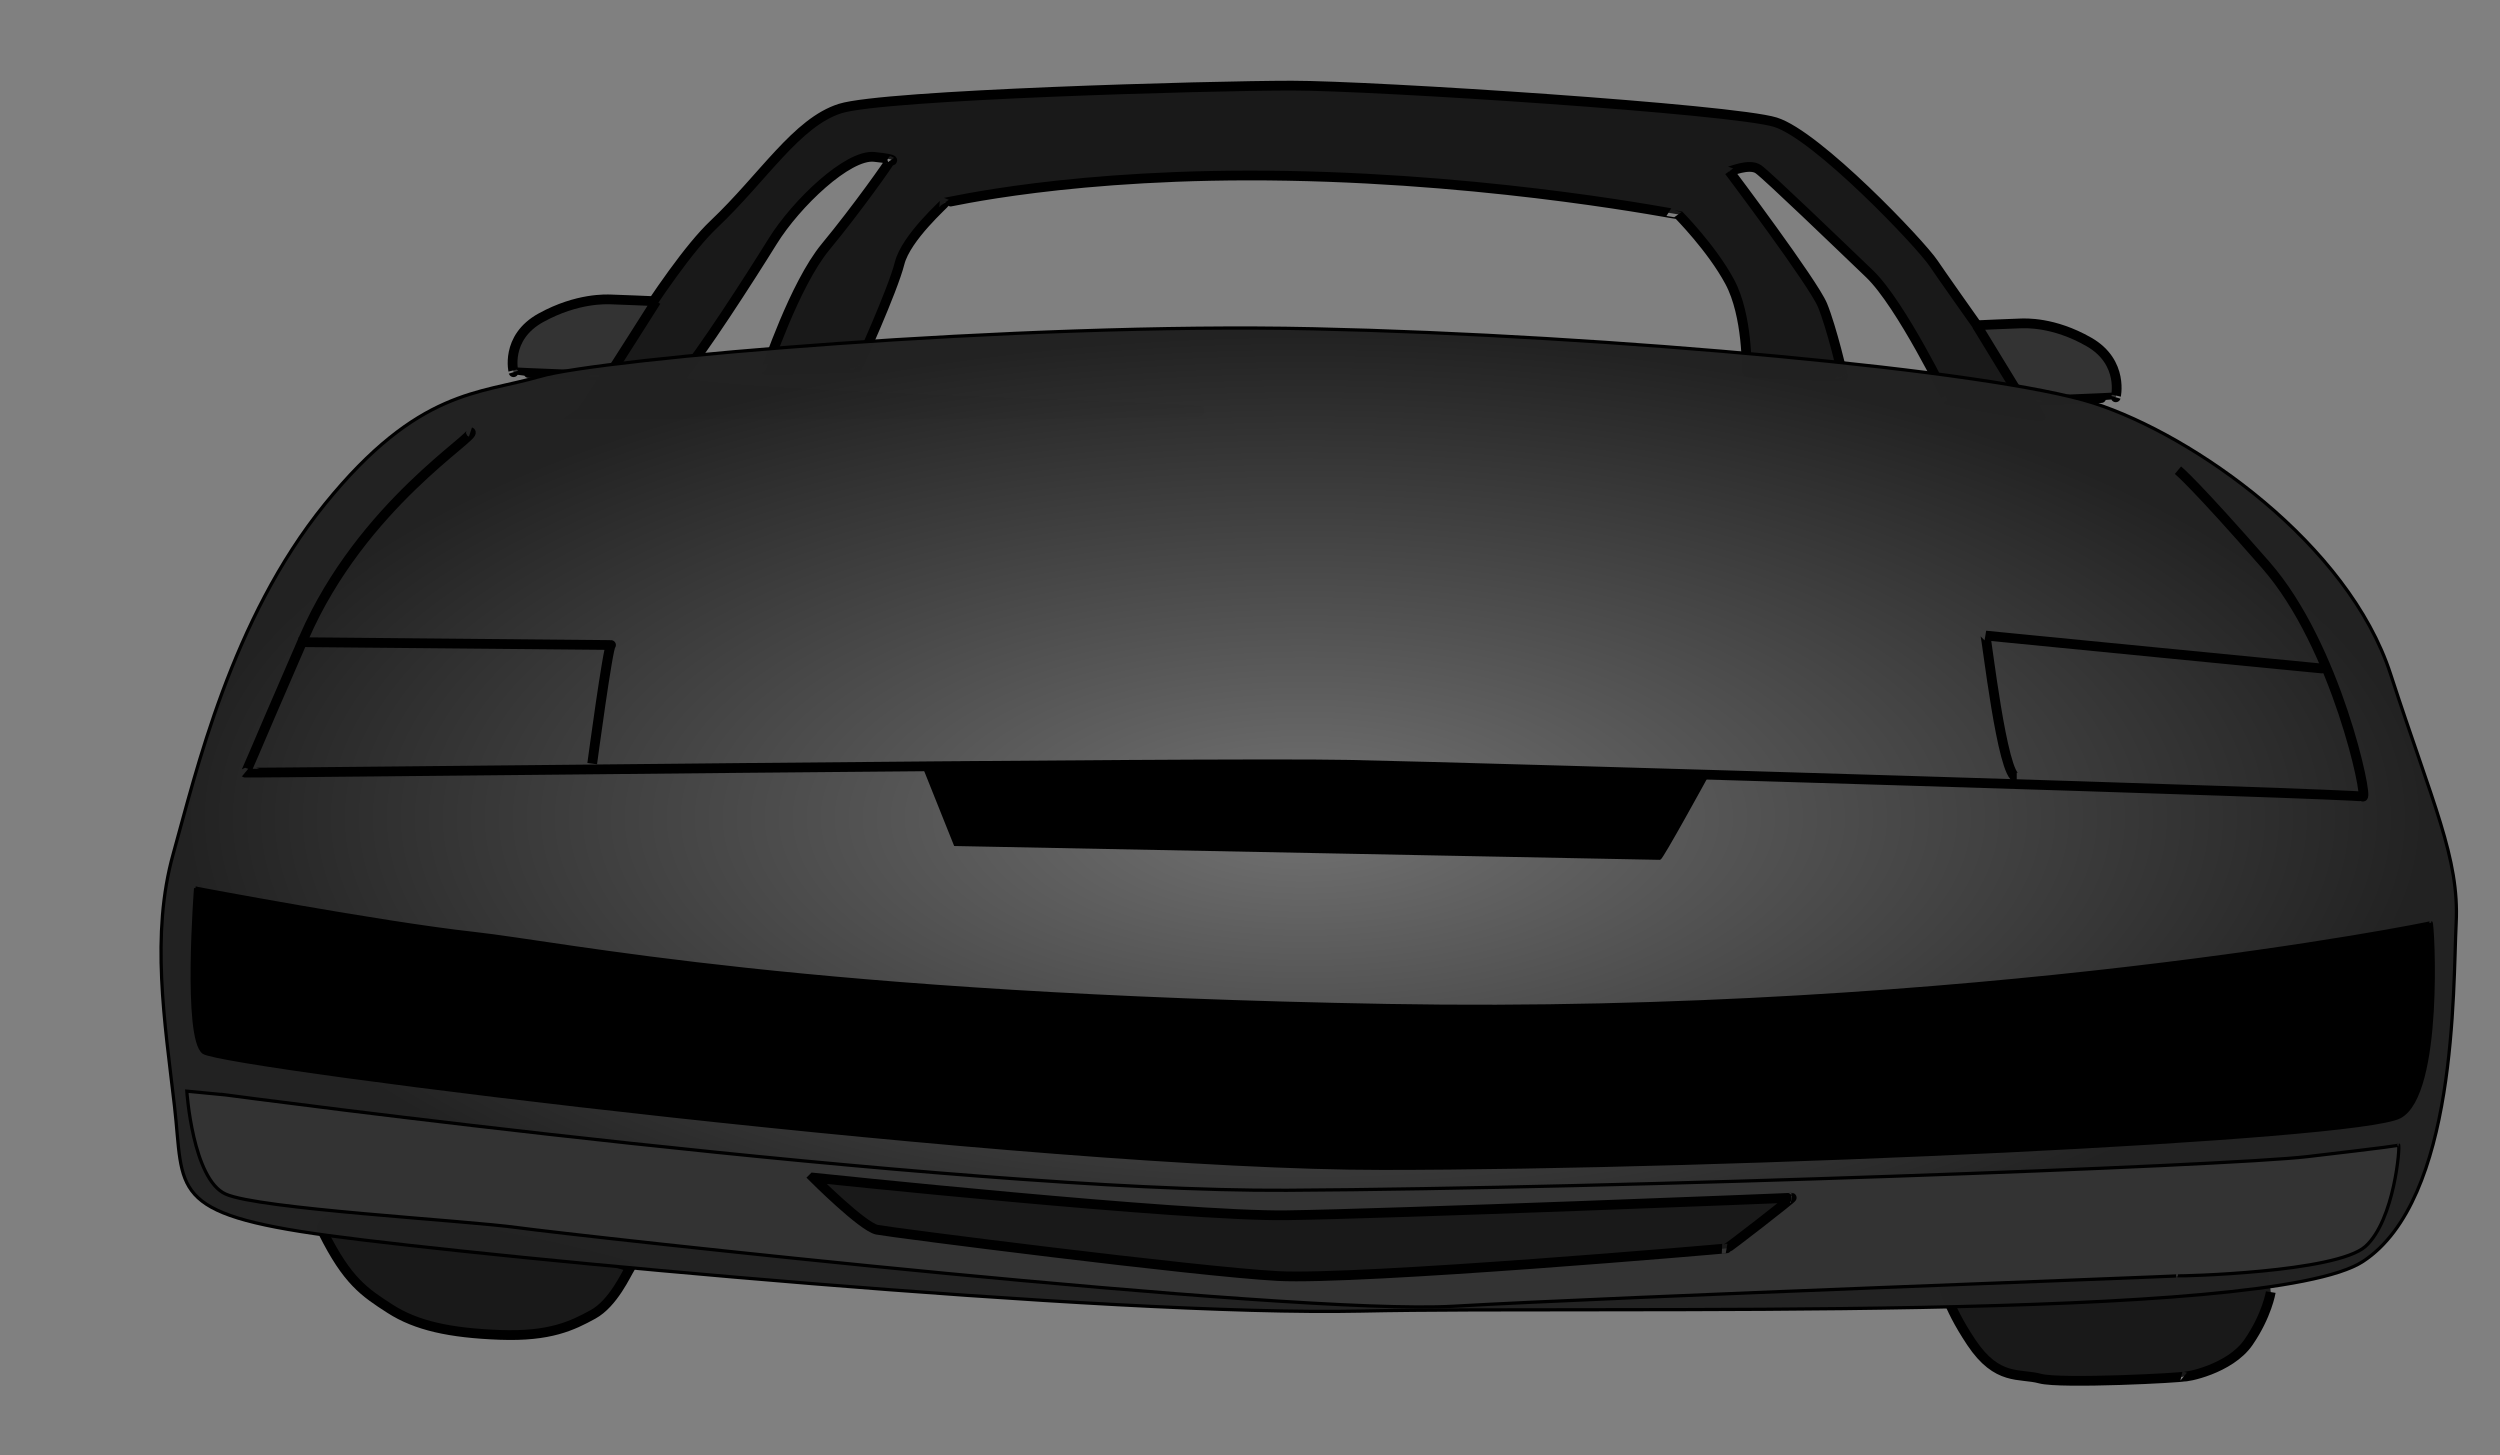 <svg width="768" height="447" xmlns="http://www.w3.org/2000/svg" stroke="null">
 <rect width="100%" height="100%" fill="#808080" stroke="none"/>
 <g stroke="null">
  <title stroke="null">Layer 1</title>
  <path id="svg_13" d="m241.62,129.729" opacity="NaN" fill="#000000" stroke="#fff"/>
  <path fill="#191919" stroke-width="3" opacity="NaN" d="m99.292,378.647c7.429,14.857 12.571,18.286 20.571,23.429c8,5.143 18.286,7.429 33.714,8c15.429,0.571 22.286,-2.857 28.571,-6.286c6.286,-3.429 10.286,-12.571 11.429,-14.286c1.143,-1.714 -101.714,-25.714 -94.286,-10.857l-0,-0z" id="svg_73" stroke="null"/>
  <path fill="#191919" stroke-width="3" opacity="NaN" d="m697.578,396.933c0,0 -1.143,7.143 -6.857,15.429c-5.714,8.286 -19.429,10.857 -19.864,10.496c0.435,0.362 -37.851,2.362 -44.136,0.647c-6.286,-1.714 -13.143,0.857 -21.143,-11.143c-8,-12 -8.571,-18.286 -9.007,-18.647c0.435,0.362 100.435,-5.353 100,-5.714" id="svg_75" stroke="null"/>
  <path fill="#191919" stroke-width="3" opacity="NaN" d="m177.952,127.106c2.008,-0.402 26.104,-43.775 41.365,-58.233c15.261,-14.458 25.42,-31.319 38.815,-35.539c13.394,-4.22 113.394,-7.031 138.695,-7.031c25.301,0 135.743,7.229 148.594,11.245c12.851,4.016 44.578,37.349 48.594,43.373c4.016,6.024 32.932,46.586 32.932,46.988c0,0.402 -28.514,-4.819 -28.655,-5.017c0.141,0.198 -14.317,-29.521 -23.955,-38.758c-9.639,-9.237 -31.325,-30.12 -34.137,-32.129c-2.811,-2.008 -8.835,0.803 -8.977,0.605c0.141,0.198 25.844,34.334 28.655,41.162c2.811,6.827 6.426,22.088 6.284,21.89c0.141,0.198 -29.578,-1.007 -29.578,-1.409c0,-0.402 0.402,-17.269 -5.221,-27.711c-5.622,-10.442 -15.663,-20.482 -15.804,-20.68c0.141,0.198 -53.674,-10.645 -119.939,-11.85c-66.265,-1.205 -105.221,8.434 -105.362,8.236c0.141,0.198 -11.907,10.64 -13.915,18.672c-2.008,8.032 -12.851,32.129 -12.993,31.931c0.141,0.198 -27.971,1.001 -28.112,0.803c0.141,0.198 8.743,-26.182 18.381,-37.828c9.639,-11.647 19.913,-26.231 19.771,-26.429c0.141,0.198 3.287,-0.372 -4.819,-1.205c-8.106,-0.833 -23.974,14.279 -31.203,25.926c-7.229,11.647 -21.951,34.519 -28.637,42.348c-6.686,7.828 382.872,11.443 -30.782,10.64l-0,-0z" id="svg_78" stroke="null"/>
  <path fill="#333333" stroke-width="3" opacity="NaN" d="m201.573,92.541c0,0 -14.596,23.017 -14.625,22.923c0.029,0.094 -29.163,-1.029 -29.192,-1.123c0.029,0.094 -2.778,-10.572 8.45,-16.747c11.228,-6.175 20.21,-5.614 21.333,-5.614c1.123,0 14.035,0.561 14.035,0.561l0,-0z" id="svg_79" stroke="null"/>
  <path fill="#333333" stroke-width="3" opacity="NaN" d="m607.243,99.916c0,0 14.231,23.375 14.259,23.28c-0.028,0.096 28.433,-1.045 28.461,-1.14c-0.028,0.096 2.708,-10.737 -8.238,-17.008c-10.947,-6.271 -19.704,-5.701 -20.799,-5.701c-1.095,0 -13.683,0.57 -13.683,0.57z" id="svg_80" stroke="null"/>
  <g id="svg_26" stroke="null">
   <g id="svg_24" stroke="null">
    <path fill="url(#svg_11)" opacity="NaN" d="m165.897,115.641c18.545,-5.455 146.545,-16.636 237.545,-14.636c91,2 208.697,12.818 239.697,22.818c31,10 78.242,43.242 91.242,83.242c13,40 21.152,56.515 20.152,76.515c-1,20 0.364,84.939 -28.636,103.939c-29,19 -230.667,13.576 -307.758,15.242c-77.091,1.667 -267.424,-16.455 -317.121,-23.182c-49.697,-6.727 -44.424,-13.848 -47.424,-39.848c-3,-26 -7.364,-52.485 -0.364,-77.485c7,-25 17.788,-71.879 46.576,-107.394c28.788,-35.515 47.545,-33.758 66.091,-39.212z" id="svg_1" stroke="#000000"/>
    <g id="svg_20" stroke="null">
     <path fill="#333333" opacity="NaN" d="m69.284,336.353c0,0 223.094,29.877 326.015,29.302c102.921,-0.575 289.13,-7.469 313.521,-10.342c24.392,-2.873 28.556,-3.447 28.014,-3.595c0.542,0.148 -1.243,23.13 -10.167,31.173c-8.924,8.044 -57.112,9.193 -57.654,9.045c0.542,0.148 -172.579,6.468 -222.552,9.34c-49.973,2.873 -270.687,-21.833 -287.345,-24.131c-16.658,-2.298 -79.719,-5.745 -89.832,-10.342c-10.114,-4.596 -11.898,-31.6 -11.898,-31.6c0,0 11.898,1.149 11.898,1.149l0,-0z" id="svg_4" stroke="null"/>
     <path fill="#000000" opacity="NaN" d="m60.094,272.842c0,0 -3.555,46.056 2.444,50.461c5.999,4.405 256.076,35.626 362.11,35.599c106.034,-0.027 299.412,-8.859 312.56,-15.82c13.148,-6.961 10.16,-59.483 9.615,-59.645c0.544,0.163 -141.094,28.638 -320.383,25.474c-179.289,-3.164 -252.199,-18.984 -280.886,-22.148c-28.686,-3.164 -85.461,-13.921 -85.461,-13.921z" id="svg_6" stroke="null"/>
     <path fill="#000000" opacity="NaN" d="m293.459,259.402l216.363,4.242c0.552,0.156 14.491,-25.299 14.491,-25.299c-3.03,3.03 -206.06,-6.667 -240.551,-3.186l9.697,24.242z" id="svg_10" stroke="null"/>
     <path fill="none" stroke-width="3" opacity="NaN" d="m144.521,132.725c2.667,0.889 -33.333,22.222 -51.111,63.111c-17.778,40.889 -17.778,41.778 -18.116,41.497c0.338,0.281 295.449,-3.275 339.004,-2.386c43.555,0.889 309.777,8.889 311.555,9.778c1.778,0.889 -8,-46.222 -29.778,-71.111c-21.778,-24.889 -26.667,-28.889 -27.005,-29.17" id="svg_19" stroke="#000000"/>
    </g>
   </g>
   <path fill="none" stroke-width="3" opacity="NaN" d="m181.925,234.598c0,0 4.889,-36.444 5.778,-36.444c0.889,0 -96,-0.889 -96,-0.889" id="svg_25" stroke="#000000"/>
  </g>
  <path fill="none" stroke-width="3" opacity="NaN" d="m619.541,238.852c-4.444,0 -9.284,-43.555 -9.637,-43.614c0.353,0.059 104.797,10.281 104.444,10.222" id="svg_27" stroke="#000000"/>
  <path fill="none" stroke-width="3" opacity="NaN" d="m441.607,219.169" id="svg_28" stroke="#000000"/>
  <path fill="#191919" stroke-width="3" opacity="NaN" d="m249.861,361.772c0,0 113.778,12 145.333,11.556c31.555,-0.444 155.555,-5.333 155.217,-5.392c0.338,0.059 -19.662,15.614 -20,15.556c0.338,0.059 -112.995,9.836 -137.884,8.503c-24.889,-1.333 -118.666,-13.333 -123.111,-14.222c-4.444,-0.889 -19.556,-16 -19.556,-16l0,-0z" id="svg_29" stroke="null"/>
 </g>
 <defs stroke="null">
  <radialGradient id="svg_11" spreadMethod="pad" cx="0.5" cy="0.495" stroke="null">
   <stop stop-color="#727272" stop-opacity="0.992" offset="0" stroke="null"/>
   <stop stop-color="#212121" stop-opacity="0.992" offset="0.961" stroke="null"/>
  </radialGradient>
 </defs>
</svg>